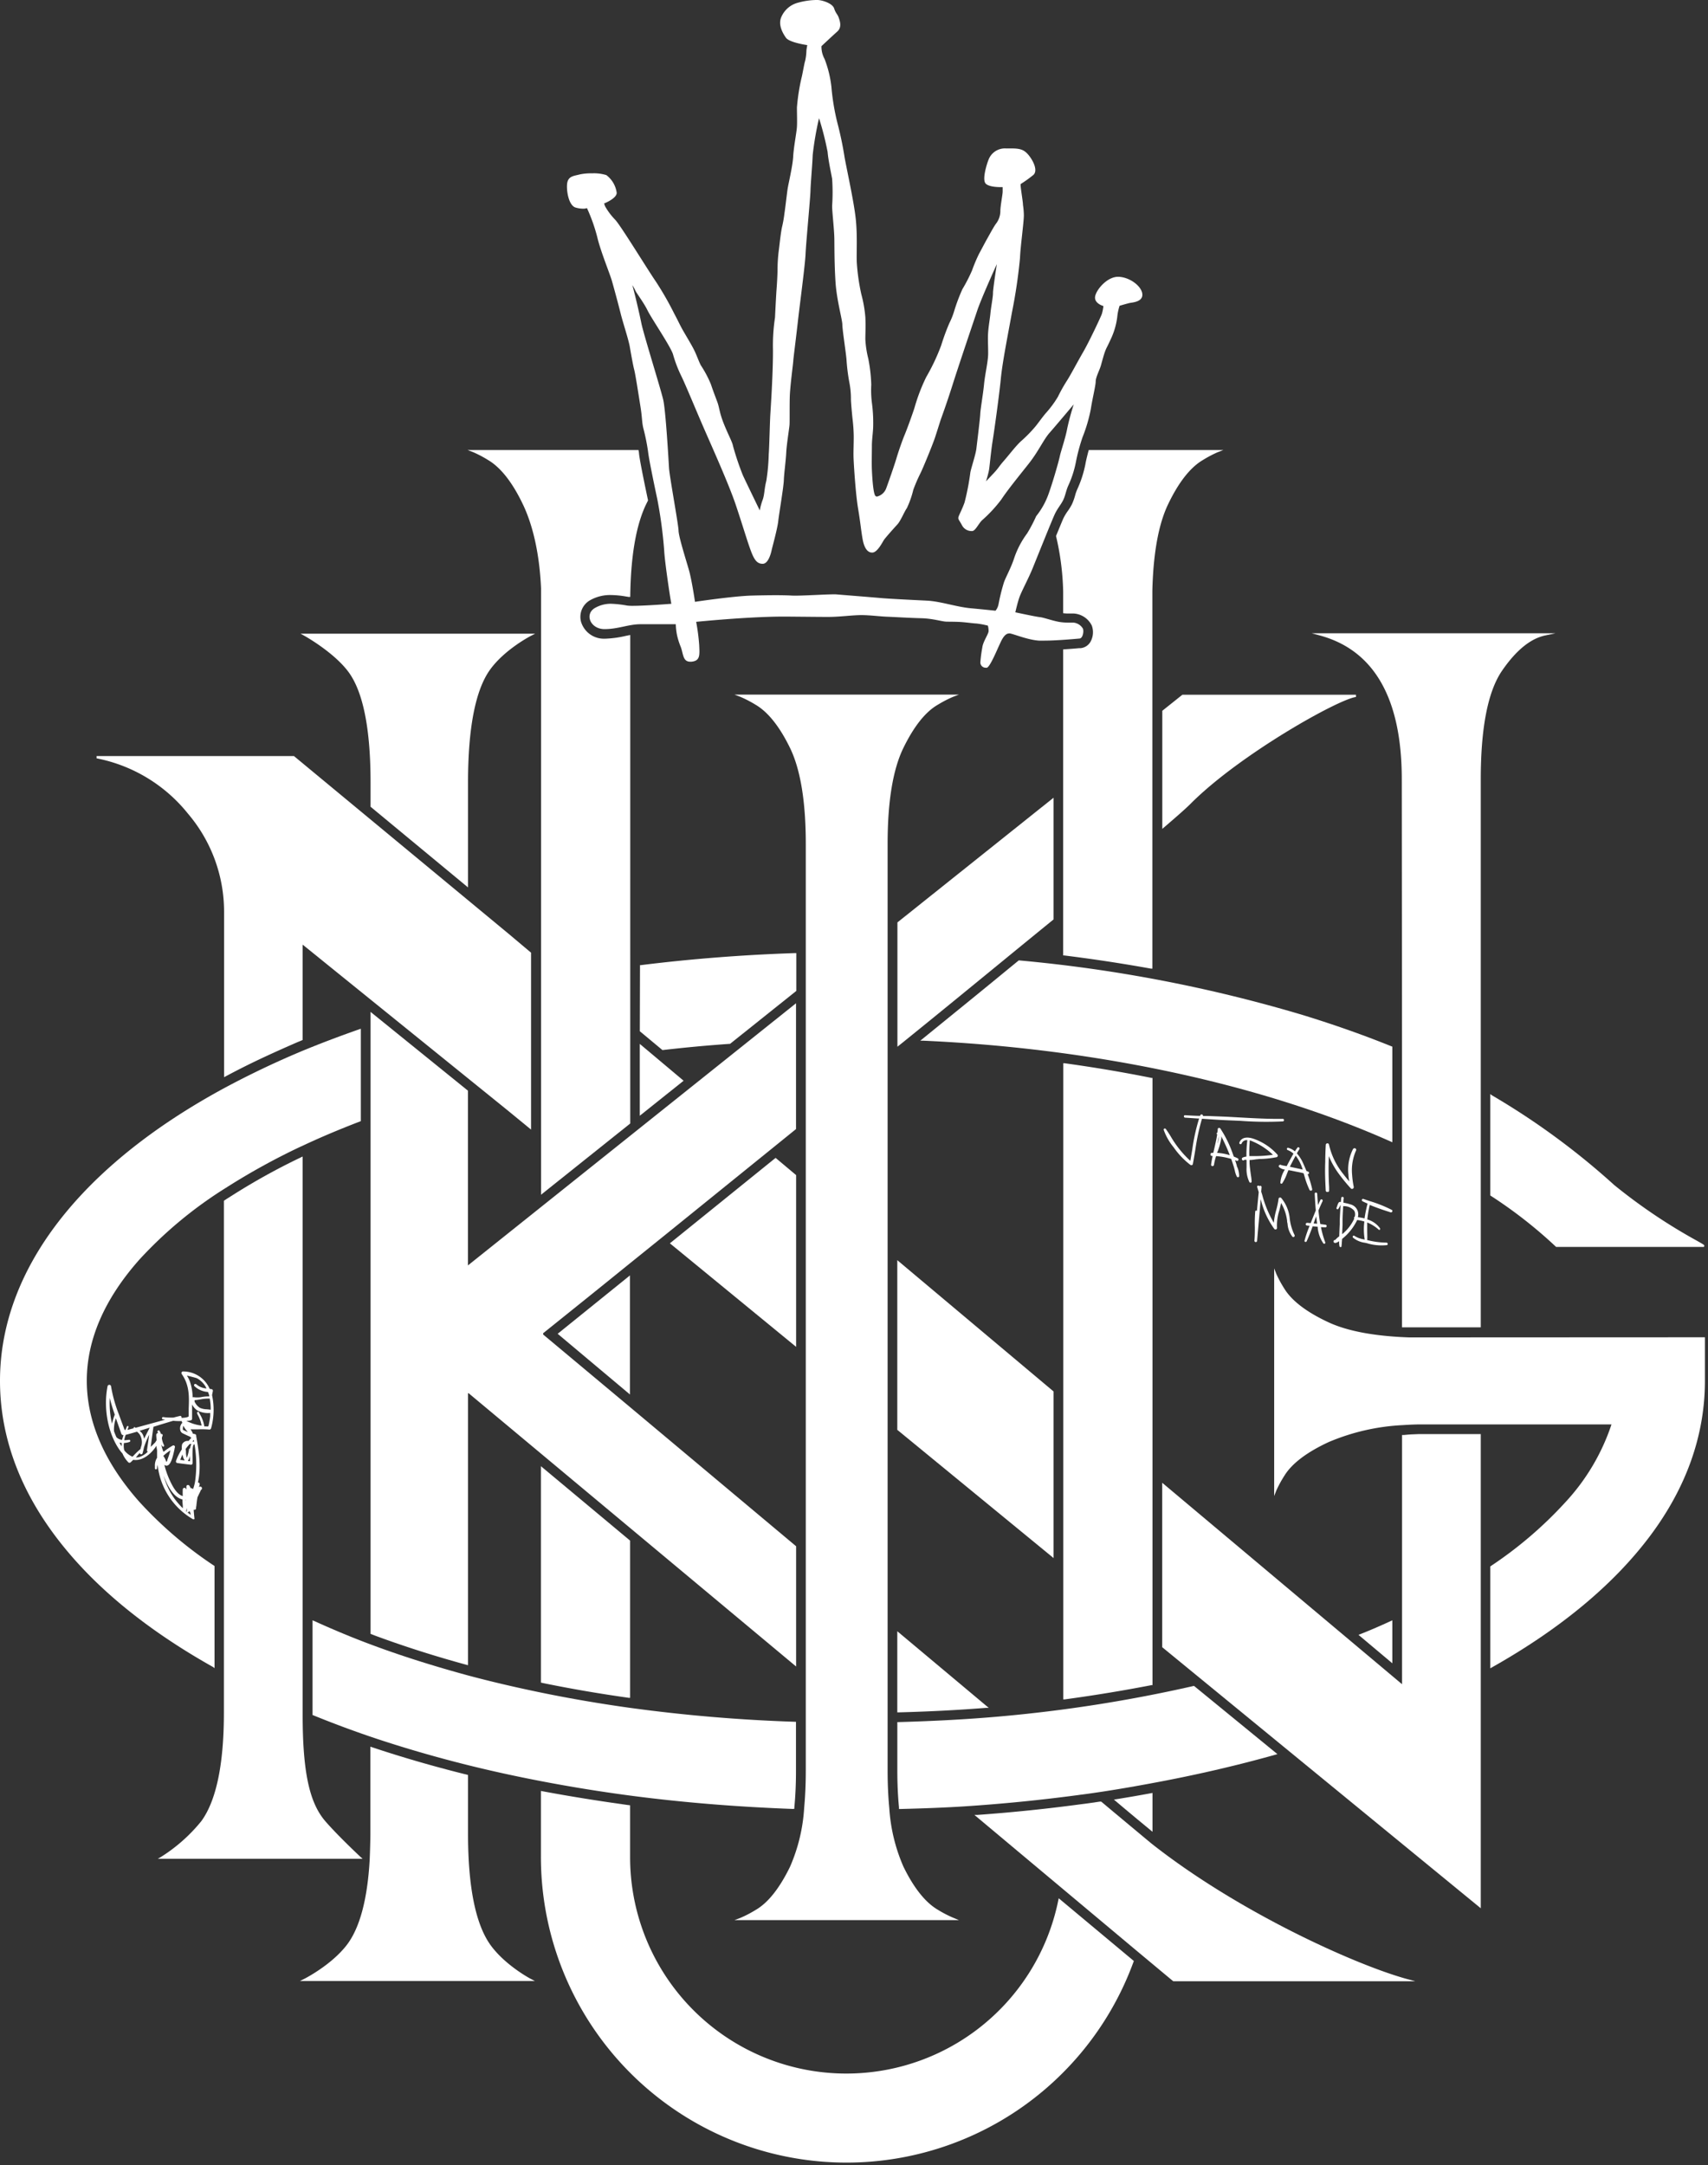 <svg width="378" height="479" fill="none" xmlns="http://www.w3.org/2000/svg"><rect width="100%" height="100%" fill="#333333" stroke="none"/><path d="M46.94 308.72v-.12c.06-.28.12-.57.17-.86a.36.36 0 0 0-.06-.25.334.334 0 0 0-.23-.14l-.41-.06a6.41 6.41 0 0 0-5.91-3.86.334.334 0 0 0-.29.16.41.41 0 0 0 0 .4c1.76 2.48 1.65 5.1 1.55 7.64v1.68s0 .07-.05.11c-.05.04-.45.27-1.55.28a.138.138 0 0 0 0-.07.298.298 0 0 0-.07-.29.259.259 0 0 0-.26-.07l-1 .25-.46.12c-.77 0-1.51 0-2.25-.12a.247.247 0 0 0-.243.136.245.245 0 0 0-.027.094.24.24 0 0 0 .18.27l.51.09-4.44 1.21-2.11.58-.1-.1a.181.181 0 0 0-.25 0 .199.199 0 0 0-.07.24h-.14l-1.12.3h-.1c.05-.15.11-.29.16-.43l.07-.17a.19.19 0 0 0-.11-.24.19.19 0 0 0-.142.007.187.187 0 0 0-.098.103l-.06.13-.28.67c-.16 0-.21-.13-.39-.63l-.54-1.45c-.17-.46-.34-.92-.5-1.38a30.824 30.824 0 0 1-1.74-6.21.382.382 0 0 0-.36-.35.402.402 0 0 0-.42.33c-1 5.11.2 10.94 3 14.52l.31.35c.303.728.745 1.39 1.3 1.95a.36.36 0 0 0 .49 0 7.55 7.55 0 0 0 .58-.56c2.06.34 4-1.33 5.15-3.11 0 .32.08.66.13 1v1.67c-.066.1-.126.203-.18.31a3.222 3.222 0 0 0-.3 1.54v.44a.234.234 0 0 0 .045.172.25.25 0 0 0 .069.06.238.238 0 0 0 .086.028.281.281 0 0 0 .29-.22v-.14c.025-.218.062-.435.11-.65a15.83 15.83 0 0 0 7.75 12 .27.27 0 0 0 .17.06.43.43 0 0 0 .16 0l.07-.05v-.2c-.08-.63-.13-1.29-.17-1.85h.13a.353.353 0 0 0 .273-.076.347.347 0 0 0 .127-.254c0-.12 0-.29.06-.49.05-.51.13-1.28.26-1.95.21-.46.43-.91.64-1.33a.788.788 0 0 0 .08-.27.36.36 0 0 0 .26-.36v-.05a.35.35 0 0 0-.34-.35.447.447 0 0 0-.32.13l.15-.55a.38.38 0 0 0-.25-.48h-.13c.77-3.29.22-7-.38-10.26a.44.44 0 0 0-.05-.3.39.39 0 0 0-.25-.16l-.45-.11a2.4 2.4 0 0 0-.4-.78c0-.05-.07-.1-.1-.16h1.63c.85-.038 1.702-.022 2.55.05a.391.391 0 0 0 .37-.3 15.35 15.35 0 0 0 .22-7.27Zm-20 10.53a6.6 6.6 0 0 0 0 .76l-.19-.3c-.11-.17-.21-.35-.31-.53.165.034.332.057.5.07Zm15.11 2.95v1.1l-.49-.08c.319-.418.5-.925.52-1.45-.03.2-.03.34-.03.43Zm-1.18.92-.8-.11h-.18c.14-.38.3-.8.49-1.23.064.477.23.934.49 1.34Zm1.19-2.65a.202.202 0 0 0-.22.16 8.873 8.873 0 0 1-.39 1.63 1.006 1.006 0 0 1-.11.26 5.001 5.001 0 0 1-.19-1.07.902.902 0 0 0 0-.18v-.14c0-.15-.05-.34-.07-.53.272-.403.584-.778.93-1.12h.34c-.153.318-.25.659-.29 1.01v-.02Zm.9-1.53H42.55l.36-.36c0 .14.05.28.07.42l-.02-.06Zm-.72-.71c-.18.19-.35.39-.52.58a1.358 1.358 0 0 0-1.42.75 3.583 3.583 0 0 0-.06 1.11 11.59 11.59 0 0 0-1.26 2.48.44.44 0 0 0 0 .37.363.363 0 0 0 .26.17c.84.12 1.68.22 2.49.32l.53.06a.3.3 0 0 0 .22-.06.47.47 0 0 0 .14-.29v-.78c0-.9-.11-3.3.35-3.37h.08c.436 2.537.5 5.124.19 7.68a8.767 8.767 0 0 1-.53 2.24.425.425 0 0 0-.29-.22.394.394 0 0 0-.21 0 5.042 5.042 0 0 0-.27-.52.41.41 0 0 0-.43-.19.331.331 0 0 0-.26.32v.69l-.15-.24a.33.33 0 0 0-.37-.14.372.372 0 0 0-.28.32c-.029.496-.029.994 0 1.49-1.45-.38-2.47-2.61-2.92-3.58a19.293 19.293 0 0 1-1.16-3.35.634.634 0 0 0 .36.19c1 .19 1.5-1.77 1.9-3.69 0-.16.06-.28.08-.35a.35.35 0 0 0-.13-.37.347.347 0 0 0-.39 0c-.701.403-1.37.862-2 1.37a5.709 5.709 0 0 1-.48-1.63c.07.144.154.282.25.41.036.037.083.06.135.065a.22.22 0 0 0 .225-.305 4.457 4.457 0 0 1-.49-1.51v-.19c.06-.15.11-.29.16-.44a.26.26 0 0 0-.13-.33.277.277 0 0 0-.11-.022.277.277 0 0 0-.11.022 2.822 2.822 0 0 0-.35-.73.189.189 0 0 0-.2-.09.24.24 0 0 0-.21.15.23.23 0 0 0 0 .24l.12.2h-.07a.42.42 0 0 0-.35.43c0 .37.05.75.09 1.12l-.31.51c-.35.36-.67.67-1 1 .16-1.24.36-2.8.59-4.36v-.08c1.2-.38 2.76-.86 4.37-1.33.638.06 1.28.08 1.92.06a.372.372 0 0 0 0 .12c0 .08.07.15.1.22v.06a.998.998 0 0 0-.22.27 1.794 1.794 0 0 0-.21 1.39.998.998 0 0 0 .57.67l.23.11c.44.21.89.43 1.35.61a.457.457 0 0 0 .34.24l-.16.13Zm-.89 16.26-.19-.16c.04-.045.068-.1.08-.16 0-.17.07-.34.11-.5.01.2.01.4 0 .6a.33.33 0 0 0 0 .22Zm-5.14-8c.24.64.5 1.24.78 1.82 1 2 2.11 3.14 3.38 3.44 0 .5.05 1 .09 1.48v.47a17.828 17.828 0 0 1-1.84-2.12 15.81 15.81 0 0 1-2.41-5.09Zm-.06-4.38a9.403 9.403 0 0 1 1.57-1.22 18.468 18.468 0 0 1-.68 2.07v.1c-.05.154-.125.299-.22.43v-.07a5.8 5.8 0 0 1-.24-.57 5.01 5.01 0 0 0-.43-.73v-.01Zm5 9.71c-.03.072-.058.145-.08.22v-.21l.08-.01Zm-.11-1c0 .06 0 .11.07.16h-.07v-.16Zm.63 3.72a.359.359 0 0 0 .21-.27c.036.076.076.149.12.22a.383.383 0 0 0 .09.09c.05.25.1.43.14.57-.27-.18-.54-.37-.81-.58a.362.362 0 0 0 .29 0l-.04-.03Zm-.78-18-.42-.2v-.06a2.65 2.65 0 0 1 .1-.84c.142.259.3.509.47.75.08.11.18.23.28.35.1.12.17.21.25.31l-.68-.31Zm-13.5 2.73a5.064 5.064 0 0 0 1.25-.23.26.26 0 0 0 .18-.31.238.238 0 0 0-.104-.146.238.238 0 0 0-.176-.034 7.101 7.101 0 0 1-1.05.09c.084-.399.19-.793.32-1.18.79-.2 1.58-.43 2.34-.65l.17-.05c.235.18.441.396.61.64.43.711.57 1.559.39 2.37-.091.272-.168.55-.23.83-.513.424-.997.882-1.45 1.37l-.25.25-.07.07a4.567 4.567 0 0 1-1.82-1.41 4.25 4.25 0 0 1-.07-1.62l-.04.01Zm5.51-2.94c-.34.65-.69 1.32-1 2a3.474 3.474 0 0 0-.33-1 2.123 2.123 0 0 0-.7-.76l2.25-.7-.22.46Zm-2.64 5.9c.22-.26.44-.52.67-.77a.31.31 0 0 0 .26.29.294.294 0 0 0 .228-.04.292.292 0 0 0 .132-.19c.13-.46.23-.87.3-1.25.31-.976.697-1.926 1.16-2.84-.16 1.22-.32 2.34-.48 3.4a.382.382 0 0 0 .17.37 4.715 4.715 0 0 1-1.73 1.12 2.123 2.123 0 0 1-.9.13l.19-.22Zm-2.94-4.66c-.117.328-.217.662-.3 1a1.998 1.998 0 0 1-1.26-.6c-.21-.48-.39-.92-.53-1.33a7.562 7.562 0 0 1 .42-2.86c.12.37.25.73.38 1.09.27.76.55 1.55.81 2.32a.505.505 0 0 0 .47.34l.01.04Zm14.61-2.08h.11-.11Zm1.85-3.11a.279.279 0 0 0-.15.36c.06.11.113.224.16.34.402.725.68 1.513.82 2.33a9.605 9.605 0 0 1-3.36-1.05c.34 0 .673-.04 1-.12a.34.34 0 0 0 .26-.33v-3.18c.25.503.617.938 1.07 1.27.89.51 1.92.723 2.94.61v.73a18.985 18.985 0 0 1-.36 2.05c-.06.24-.16.24-.52.2a3.405 3.405 0 0 0-.35 0h-.07a7.463 7.463 0 0 0-1-2.72c-.06-.12-.13-.24-.18-.35a.23.23 0 0 0-.26-.18v.04Zm-.37-6.11a.257.257 0 0 0-.293-.061.259.259 0 0 0-.087.061.29.29 0 0 0 0 .41 4.777 4.777 0 0 0 3 1.29c.12.3.2.53.27.75.005.08.005.16 0 .24a7.218 7.218 0 0 0-1.56.11 5.431 5.431 0 0 1-1.89.05.328.328 0 0 0-.22.05 11.098 11.098 0 0 0-.59-3.48 6.72 6.72 0 0 0-.68-1.34c.58.12 2.11.52 2.23.59a5 5 0 0 1 2.12 2.25 3.68 3.68 0 0 1-2.3-.96v.04Zm-.25 4.06a.74.74 0 0 1-.08-.56c.45 0 .91-.1 1.34-.17a8.83 8.83 0 0 1 2-.16c.154.814.224 1.642.21 2.47-.29-.06-.58-.08-.86-.11a3.872 3.872 0 0 1-1.54-.33 3 3 0 0 1-1.07-1.18v.04ZM25.39 313c-.25.651-.45 1.319-.6 2a19.602 19.602 0 0 1-.49-5.7c.31 1.35.74 2.64 1.09 3.66v.04Zm3.43 9.86s-.05 0-.17-.12c.053.034.11.061.17.08v.04ZM274.49 247.98c3.131.238 6.274.282 9.41.13a.291.291 0 0 0 .27-.3.29.29 0 0 0-.29-.27c-3.13.05-6.33-.13-9.42-.3l-2.75-.15c-1.48-.07-3-.12-4.44-.18h-1.05a.27.27 0 0 0-.19-.33.3.3 0 0 0-.39.17s0 .09-.05.13c-1.09 0-2.22-.08-3.33-.14a.23.23 0 0 0-.25.23.287.287 0 0 0 .26.31l2.72.18h.39a42.418 42.418 0 0 0-1.51 6.82c-.14.84-.28 1.7-.44 2.55a22.823 22.823 0 0 1-4.41-5.53c-.32-.5-.64-1-1-1.5a.284.284 0 0 0-.152-.111.283.283 0 0 0-.188.011.238.238 0 0 0-.13.3 12.668 12.668 0 0 0 2.15 3.79l.13.18a17.192 17.192 0 0 0 3.59 3.74.4.4 0 0 0 .23.08h.13a.344.344 0 0 0 .21-.24c.2-1.05.38-2.13.55-3.16a49.875 49.875 0 0 1 1.47-6.87c2.09.14 3.85.26 5.62.34l2.86.12Z" fill="#fff"/><path d="M273.71 257.85a21 21 0 0 0-.37-1.15l.37.13a.267.267 0 0 0 .35-.16.303.303 0 0 0 .013-.229.306.306 0 0 0-.153-.171 10.7 10.7 0 0 0-.87-.38l-.07-.2-.18-.5a25.444 25.444 0 0 0-2.73-5.52.341.341 0 0 0-.164-.107.344.344 0 0 0-.196-.003.27.27 0 0 0-.21.24c0 .27-.05.54-.09.82a.17.17 0 0 0-.117.046.176.176 0 0 0-.053.114.16.16 0 0 0 .007.058.163.163 0 0 0 .076.087.142.142 0 0 0 .057.015c-.16 1.1-.42 2.21-.67 3.29-.06.28-.13.55-.19.83h-.32a.343.343 0 0 0-.31.36.339.339 0 0 0 .33.34h.15c-.16.72-.26 1.33-.34 1.91a.295.295 0 0 0 .148.296c.035.019.073.03.112.034a.335.335 0 0 0 .337-.157.334.334 0 0 0 .043-.123c.1-.656.257-1.302.47-1.93a15.18 15.18 0 0 1 3.34.62c.22.627.43 1.267.63 1.92.06.21.11.42.16.63.088.468.239.923.45 1.35a.297.297 0 0 0 .105.109c.044.026.094.04.145.041h.07a.26.26 0 0 0 .2-.24 5.202 5.202 0 0 0-.38-1.92c-.1-.15-.15-.3-.15-.45Zm-4.23-3.08c.345-.905.609-1.839.79-2.79a1.727 1.727 0 0 0 0-.6 40.352 40.352 0 0 1 1.86 4.11v.08a11.604 11.604 0 0 0-2.79-.5l.14-.3Zm.5-3.95-.06-.05.06.05Zm-.58 2.41c.12-.6.24-1.21.38-1.81a5.182 5.182 0 0 1-.42 1.81h.04ZM294.09 255.8a18.332 18.332 0 0 0 2.28 4 36.796 36.796 0 0 0 2.58 3.13.363.363 0 0 0 .43.08.397.397 0 0 0 .22-.43 19.102 19.102 0 0 1-.36-2.64c-.18-1.845.12-3.705.87-5.4a.326.326 0 0 0 .02-.257.332.332 0 0 0-.17-.193.394.394 0 0 0-.298-.03.383.383 0 0 0-.232.19 9.998 9.998 0 0 0-1 5.67c0 .46.09.94.17 1.45-.51-.58-.95-1.13-1.35-1.66a15.827 15.827 0 0 1-3.13-6.48.331.331 0 0 0-.36-.27.358.358 0 0 0-.35.33c-.07 1.2-.11 2.47-.12 3.88-.09 2.11 0 4.23.11 6.21a.347.347 0 0 0 .19.32.358.358 0 0 0 .2 0c.069.02.141.02.21 0a.34.34 0 0 0 .15-.31v-.74a68.646 68.646 0 0 1-.06-6.85ZM308.02 267.69a28.832 28.832 0 0 0-4.88-1.95l-1.4-.47a.24.24 0 0 0-.32.14.268.268 0 0 0-.018.202c.02.068.066.124.128.158.37.19.76.36 1.13.53a28.892 28.892 0 0 0-.67 3.27 12.83 12.83 0 0 0-1.48-.27 2.27 2.27 0 0 0-1.67-2.84c-.5-.162-1.011-.286-1.53-.37 0-.32 0-.64.07-1a.257.257 0 0 0-.065-.193.258.258 0 0 0-.185-.087.264.264 0 0 0-.108.01.25.25 0 0 0-.095.051.262.262 0 0 0-.097.189c0 .25-.05.5-.07.75v.12h-.22c-.29-.05-.47.46-.67 1.08-.027.062-.05.125-.07.19a.24.24 0 0 0 .09.32.227.227 0 0 0 .3-.07c.182-.254.333-.53.45-.82h.05c-.08 1.11-.14 2.24-.19 3.34v.93c-.05.87-.08 1.77-.11 2.63-.335.24-.64.519-.91.83a.24.24 0 0 0-.29.11.341.341 0 0 0 0 .4.443.443 0 0 0 .48.1c.254-.075.491-.198.7-.36-.025.382.002.765.08 1.14a.24.24 0 0 0 .23.17.22.22 0 0 0 .22-.16.752.752 0 0 0 0-.15.417.417 0 0 0 0-.05l.05-.37c0-.36.06-.73.07-1.06v-.05h.06l.17-.16a11.773 11.773 0 0 0 3.11-4 9.576 9.576 0 0 1 1.59.34c-.17 1.33-.143 2.678.08 4l-.25-.06a5.347 5.347 0 0 1-2-.75.242.242 0 0 0-.262-.052.242.242 0 0 0-.078.052.28.28 0 0 0 0 .38 5.168 5.168 0 0 0 2.65 1.13l.47.11c1.411.426 2.894.565 4.36.41a.241.241 0 0 0 .2-.27.288.288 0 0 0-.28-.28 17.857 17.857 0 0 1-4.26-.57c.05-.66 0-1.34 0-2v-1.89a8.5 8.5 0 0 1 2.54 1.59.198.198 0 0 0 .135.052c.05 0 .098-.018.135-.052a.25.25 0 0 0 0-.33 5.165 5.165 0 0 0-2.79-1.93c.112-1.084.293-2.159.54-3.22 1.31.55 2.78 1.07 4.63 1.65.064.02.133.016.194-.011a.275.275 0 0 0 .136-.139.257.257 0 0 0 .051-.214.262.262 0 0 0-.131-.176Zm-8.31 1.93a9.615 9.615 0 0 1-2.25 3.08 4.358 4.358 0 0 1-.42.36c0-.68.06-1.36.08-2v-.9c0-1.08.08-2.2.14-3.3h.28a3.001 3.001 0 0 1 2.16 1 1.686 1.686 0 0 1 .11 1.36.243.243 0 0 0-.13.11.283.283 0 0 0 .03.29ZM293.37 270.97l-1.17-.15c-.17-.91-.3-1.89-.41-3 .33-.8.62-1.46.91-2.06a.285.285 0 0 0 .03-.107.29.29 0 0 0-.071-.206.279.279 0 0 0-.089-.067.258.258 0 0 0-.097-.032.25.25 0 0 0-.102.011.25.25 0 0 0-.151.131c-.17.34-.35.7-.53 1.12-.07-.78-.12-1.56-.17-2.32v-.15a.305.305 0 0 0-.098-.206.308.308 0 0 0-.212-.084.272.272 0 0 0-.101.024.273.273 0 0 0-.084.063.257.257 0 0 0-.065.193c.06 1.23.14 2.47.24 3.67l-.86 2.13-.27.68-.76-.06a.299.299 0 0 0-.299.164.295.295 0 0 0-.031.116.304.304 0 0 0 .011.116.308.308 0 0 0 .056.102.292.292 0 0 0 .203.102l.51.05h.08a24.189 24.189 0 0 0-1.13 3.29.229.229 0 0 0 .15.28.248.248 0 0 0 .31-.13c.47-1 .88-2.08 1.34-3.32l1.1.09a7.287 7.287 0 0 0 1.26 3.68.227.227 0 0 0 .17.08.222.222 0 0 0 .13 0 .262.262 0 0 0 .12-.31 21.506 21.506 0 0 1-.95-3.36l1 .05a.248.248 0 0 0 .25-.23.27.27 0 0 0-.22-.35Zm-1.88-.22-.78-.07.13-.35.45-1.21c.05.44.1.84.15 1.22.02.15.03.26.05.41ZM276.54 257.37v-.72c.53 0 1.13-.11 1.57-.17.27 0 .49-.06.59-.06h.36a21.644 21.644 0 0 0 3.48-.4.308.308 0 0 0 .22-.21.332.332 0 0 0 0-.29 12.61 12.61 0 0 0-5-3.45c-1.74-.68-3-.44-3.45.67a.285.285 0 0 0 0 .29.292.292 0 0 0 .28.12.24.24 0 0 0 .2-.16 1.191 1.191 0 0 1 1.26-.73 26.064 26.064 0 0 0-.2 3.63c-.8.11-1 .3-1 .43a.339.339 0 0 0 .11.36.312.312 0 0 0 .4 0 .31.31 0 0 0 .09-.11c.14.04.285.06.43.06V258.31a6.49 6.49 0 0 0 .63 3.23c.026.04.061.073.103.096a.273.273 0 0 0 .137.034h.08a.232.232 0 0 0 .16-.25c0-.62-.13-1.25-.21-1.86-.08-.61-.2-1.45-.24-2.19Zm1.17-1.59h-1.22a30.11 30.11 0 0 1 .11-3.49 15.128 15.128 0 0 1 5.11 3.2 26.903 26.903 0 0 1-4 .29ZM285.44 269.68a8.373 8.373 0 0 0-1.87-4.61.369.369 0 0 0-.4-.1.3.3 0 0 0-.21.26c-.111.82-.278 1.632-.5 2.43a15.512 15.512 0 0 0-.55 2.88 24.403 24.403 0 0 1-2.57-6.2l-.22-.69.08-1a.29.29 0 0 0-.25-.3.26.26 0 0 0-.23.11.281.281 0 0 0-.422-.086.229.229 0 0 0-.068.256c.12.38.23.76.34 1.14-.13 1.32-.27 2.69-.4 4.16a.198.198 0 0 0-.094-.08.2.2 0 0 0-.276.17 30.911 30.911 0 0 0-.09 3.47c0 1 0 2-.09 3a.311.311 0 0 0 .076.216.314.314 0 0 0 .204.104.3.3 0 0 0 .31-.28l.16-1.86c.22-2.41.44-4.9.64-7.36a18.366 18.366 0 0 0 3 6.58.349.349 0 0 0 .57-.041.33.33 0 0 0 .04-.209 10.554 10.554 0 0 1 .52-3.84c.13-.54.28-1.09.38-1.64a10.233 10.233 0 0 1 1.33 3.94v.12c0 .17.07.35.1.54a5.217 5.217 0 0 0 1.09 2.87.27.27 0 0 0 .37 0 .313.313 0 0 0 .08-.4 11.226 11.226 0 0 1-1.05-3.55ZM289.8 263.24a.308.308 0 0 0 .29.19h.11a.291.291 0 0 0 .2-.34 22.09 22.09 0 0 0-1-3.3.294.294 0 0 0 .177-.047.286.286 0 0 0 .113-.143.279.279 0 0 0-.15-.36l-.41-.17c-.22-.55-.46-1.1-.73-1.7a8.242 8.242 0 0 0-1.39-2.19c.19-.32.37-.64.57-.95a.26.26 0 0 0-.1-.35.23.23 0 0 0-.088-.045.232.232 0 0 0-.191.027.242.242 0 0 0-.071.068c-.18.24-.36.51-.55.81a3.88 3.88 0 0 0-1.48-.79.224.224 0 0 0-.175.019.223.223 0 0 0-.105.141.271.271 0 0 0 .15.34c.478.18.916.452 1.29.8-.58 1-1.11 2-1.51 2.77l-.44-.1h-.13l-.42-.1h-.14a.276.276 0 0 0-.114-.092.28.28 0 0 0-.146-.018.352.352 0 0 0-.3.13.288.288 0 0 0 0 .36c.362.322.817.522 1.3.57a6.186 6.186 0 0 0-1 2.91.21.21 0 0 0 .16.2.23.23 0 0 0 .142 0 .236.236 0 0 0 .118-.08 9.878 9.878 0 0 0 1.07-2.19l.29-.72.58.1 1.2.25c.53.1 1.06.21 1.58.34.09.28.17.56.25.83.269.971.62 1.918 1.05 2.83Zm-1.5-4.47c-.47-.12-.95-.22-1.41-.32l-.7-.15-.73-.16c.44-.87.86-1.68 1.29-2.45a9.417 9.417 0 0 1 1.55 3.08ZM141.6 228.16l5 4.16h.11c4.66-.54 9.5-1 14.78-1.37h.08l14.56-11.63.1-.08v-8.37h-.26c-11.46.38-22.94 1.27-34.11 2.66h-.22l-.04 14.63ZM233.08 203.49l.09-.08v-26.92L198.71 204l-.1.08v27.51l1.95-1.57c7.43-6 14.68-11.95 21.44-17.48 3.873-3.173 7.567-6.19 11.08-9.05ZM219.38 99.69v-.12h-.34l.34.12ZM141.59 230.96v15.9l9.7-7.75-9.7-8.15ZM148.49 274.89l-.24.19 27.94 22.91v-38l-4.54-3.81-.56.45-22.6 18.26ZM123.65 294.91l-.23.19 16 13.43v-26.35l-.41.33-15.36 12.4ZM198.58 378.86h.26c6.87-.18 13.2-.51 19.37-1h.61l-20.24-16.95v17.95ZM282.71 388.1l-18.34-15-.1-.08h-.12a320.023 320.023 0 0 1-43.07 6.76c-6.88.61-14.16 1-22.24 1.23h-.25v10.78c0 2.8.12 5.51.36 8.05v.4h.23c5.6-.14 10.1-.32 14.16-.58 8.39-.54 16.93-1.39 25.38-2.52.3-.05.61-.08.92-.12l1.26-.17c4.22-.59 8.64-1.32 13.91-2.3 9.57-1.76 18.78-3.89 27.39-6.31l.51-.14ZM233.17 307.86l-34.59-29.05v37.54l34.59 28.37v-36.86ZM247.06 398.07l-.54.09.42.35c4 3.39 6.39 5.33 7.71 6.43l.41.34v-8.6l-.3.06c-2.61.48-5.13.92-7.7 1.33ZM329.82 242.07v22.42l.11.08a100.967 100.967 0 0 1 14.38 11.24l.07.07h32.73l.05-.19c.06-.23.06-.23-1.56-1.15a123.337 123.337 0 0 1-18.35-12.35 162.846 162.846 0 0 0-27.06-19.85l-.37-.27Z" fill="#fff"/><path d="m310.23 172.41.05 60.39v60.87h17.43V172.41c0-11.39 1.58-19.45 4.7-24 3.12-4.55 6.32-7.12 9.53-7.81l2.31-.49h-53.96l1.82.49c12.02 3.27 18.12 13.96 18.12 31.81ZM82.01 223.88v137.61l.16.06.43.17.49.19c6.33 2.34 13.12 4.51 20.17 6.43l.32.08V308.3l.1-.08 72.51 60.49V342.1l-.09-.07-36.74-30.77-19.15-16v-.29c5.45-4.38 12-9.62 19.15-15.42l7.36-5.93 23-18.6 6.45-5.22v-27.83l-72.61 58v-38.66l-21.55-17.43ZM235.6 235.24h-.28v140.75h.28c6.77-.91 13.25-2 19.26-3.16h.2V238.49h-.2c-6.25-1.26-12.73-2.35-19.26-3.25ZM47.48 369.07v-22.58l-.1-.08a88.808 88.808 0 0 1-16.53-14.12c-7.72-8.7-11.64-17.72-11.64-26.81s3.92-18.1 11.64-26.8a92.237 92.237 0 0 1 19.17-15.89 148.429 148.429 0 0 1 16.15-8.93l.37-.17.34-.15c3.83-1.81 8-3.58 12.82-5.43l.16-.07V227.6l-.33.12c-4.82 1.69-9 3.29-12.86 4.89-3 1.26-5.92 2.57-8.74 3.92-2.82 1.35-5.39 2.65-8.17 4.14C17.71 257.99 0 281.03 0 305.49c0 11.92 4.09 23.45 12.16 34.25s19.78 20.54 35 29.09l.32.24ZM234.22 420.4a47.863 47.863 0 0 1-51.734 38.128A47.858 47.858 0 0 1 139.45 410.8v-11.38l-.56-.07c-6.18-.86-12.53-1.86-18.88-3.05l-.3-.06v14.56a67.628 67.628 0 0 0 55.835 66.634 67.627 67.627 0 0 0 75.325-43.404l.06-.17-16.62-13.87-.09.41ZM108.46 430.2c-3.24-4.62-4.88-12.86-4.88-24.49v-13l-.87-.22c-7-1.75-13.89-3.75-20.41-5.93l-.33-.11v19.22c0 1.51-.1 4.34-.1 4.36l-.06 1.51c-.5 8.75-2.21 15.07-5.07 18.79-3.44 4.47-9.35 7.46-9.41 7.49l-.95.47h52l-.91-.47c-.01.01-5.76-3.03-9.01-7.62Z" fill="#fff"/><path d="M120.44 372.43c6.08 1.24 12.38 2.32 18.73 3.21h.28v-34.78l-19.74-16.47v47.88l.73.16ZM254.96 407.98c-.45-.36-4.21-3.49-11.17-9.31l-.09-.07h-.27l-2.19.32c-.44.07-2.2.29-2.2.29-7.43 1-15.09 1.79-22.77 2.34h-.62l35.77 29.94 8.23 6.86h53.56l-1.8-.49c-11.42-3.13-37.26-14.77-56.45-29.88ZM311.91 295.9c-7.67-.26-13.68-1.39-17.87-3.33-4.85-2.25-8.14-4.76-9.79-7.44a25.527 25.527 0 0 1-1.78-3.27l-.48-1.23v50.36l.48-1.23a25.474 25.474 0 0 1 1.78-3.26c1.64-2.68 4.94-5.19 9.79-7.44a47.85 47.85 0 0 1 16.51-3.76 65 65 0 0 1 3.39-.15h42.7a47.085 47.085 0 0 1-10.17 17.18 88.928 88.928 0 0 1-16.54 14.16l-.11.08v22.54l.37-.21c15.18-8.55 26.95-18.34 35-29.09s12.13-22.32 12.13-34.32v-9.62l-65.41.03Z" fill="#fff"/><path d="M310.71 317.49h-.42v55.14l-53.08-44.57v36.38l70.5 57.76V317.29h-13.78c-1.07.03-2.16.08-3.22.2Z" fill="#fff"/><path d="M307.78 358.66c-2.18 1-4.45 2-6.75 2.9l-.38.15 7.49 6.29v-9.51l-.36.17ZM79.76 410.82c-.05-.05-5.06-4.74-7.78-7.9-3.52-4.09-5-10.93-5-23.59V255.88l-.36.17a145.331 145.331 0 0 0-15.48 8.59l-1 .63-.59.39v113.32c0 11.38-1.7 19.44-5 23.95a36.425 36.425 0 0 1-8.84 7.86l-.78.46h45.32l-.49-.43ZM308.14 252.72v-21.15l-.16-.06c-6.24-2.52-12.65-4.78-19.6-6.92a320.448 320.448 0 0 0-62.82-12.1h-.1l-2.13 1.74c-6.07 5-12.52 10.22-19.15 15.61l-.51.41h.66c38.22 1.71 75 9.63 103.46 22.32l.35.15ZM41.59 180.01a33.45 33.45 0 0 1 8 21.66v36.65l.37-.19c2.55-1.36 4.84-2.51 7-3.54 2.86-1.36 5.83-2.69 8.84-4l.61-.25.57-.24V209l45.33 36.64 5.22 4.28v-39.14l-4.9-4.12-47.5-39.32-.07-.06H21.38v.5a34.347 34.347 0 0 1 20.21 12.23ZM300.09 154.21v-.5h-38.42l-.07.06-4.27 3.41-.1.08v26.13l.42-.36c3.12-2.67 5.09-4.42 6-5.36 10.93-10.87 32.55-22.97 36.44-23.46Z" fill="#fff"/><path d="M69.17 358.49v20.95l.15.06a231.4 231.4 0 0 0 12.86 4.8c6.69 2.26 13.78 4.33 21.09 6.16 5.24 1.31 10.84 2.54 16.65 3.65 6.37 1.22 12.84 2.27 19.25 3.12 11.66 1.55 23.9 2.54 36.38 3l.25-.05v-.32c.24-2.53.36-5.23.36-8v-10.92h-.24a354.673 354.673 0 0 1-36.71-3.11c-6.43-.9-12.89-2-19.23-3.3-5.81-1.19-11.4-2.5-16.62-3.9-7.31-2-14.39-4.21-21-6.68-4.11-1.52-8.31-3.26-12.83-5.31l-.36-.15Z" fill="#fff"/><path d="M210.92 424.28a25.143 25.143 0 0 1-3.35-1.74c-2.76-1.61-5.33-4.83-7.64-9.57a38.353 38.353 0 0 1-3.12-12.93c-.25-2.61-.37-5.38-.37-8.25V186.66c0-9.3 1.17-16.43 3.49-21.18 2.32-4.75 4.88-8 7.64-9.57a25.747 25.747 0 0 1 3.36-1.74l1.29-.49h-49.67l1.29.49a25.747 25.747 0 0 1 3.36 1.74c2.76 1.61 5.33 4.83 7.64 9.57 2.31 4.74 3.49 11.88 3.49 21.18v205.13c0 2.86-.12 5.62-.36 8.23a38.163 38.163 0 0 1-3.13 13c-2.31 4.74-4.88 8-7.64 9.57a25.143 25.143 0 0 1-3.35 1.74l-1.3.49h49.67l-1.3-.54ZM77.13 148.68c3.24 4.39 4.88 12.63 4.88 24.48v5.33l21.57 17.85v-23.18c0-12.09 1.64-20.51 4.88-25 3.24-4.49 9-7.46 9.06-7.49l.92-.47H66.51l.85.47c.06.02 6.55 3.65 9.77 8.01Z" fill="#fff"/><path d="M108.1 101.83c2.75 1.65 5.33 4.94 7.64 9.79 2.3 4.82 3.67 11.22 4 18.49v134.22l19.65-15.69.09-.07V140.49l-1 .2c-1.499.359-3.03.567-4.57.62h-.07a5.277 5.277 0 0 1-5.25-3.74 4.228 4.228 0 0 1 2.15-4.85 8.996 8.996 0 0 1 4.49-1.07c1.1.02 2.197.127 3.28.32l.62.1h.35c.1-8.92 1.27-15.8 3.49-20.45.15-.31.3-.6.45-.9-.69-3.27-1.84-8.8-2-10.38 0-.22-.07-.49-.11-.77h-37.83l1.26.48a26.118 26.118 0 0 1 3.36 1.78ZM240.21 102.7a24.845 24.845 0 0 1-1.78 5.52 8.879 8.879 0 0 0-.51 1.45 12.499 12.499 0 0 1-.67 1.86 11.327 11.327 0 0 1-1 1.62 11.534 11.534 0 0 0-.93 1.57c-.22.49-.86 2.05-1.61 3.87a59.018 59.018 0 0 1 1.58 12.25v4.83c.332.043.666.067 1 .07H237.63a4.779 4.779 0 0 1 4 2.67 4.341 4.341 0 0 1-.32 3.63 2.851 2.851 0 0 1-2.2 1.37h-.31c-.65.06-2 .17-3.51.27v67.71h.22c6.44.8 12.91 1.78 19.22 2.92h.3v-83.63c.2-8.25 1.36-14.66 3.46-19.06 2.31-4.84 4.88-8.14 7.64-9.79a26.118 26.118 0 0 1 3.36-1.78l1.26-.48h-29.8c-.31 1.13-.62 2.42-.74 3.13Z" fill="#fff"/><path d="M252.81 65.05c-.16-1.74-2.78-3.74-5.29-3.81h-.09c-2.48 0-4.94 3-5.08 4.47-.14 1.47 1.85 2 1.85 2a9.66 9.66 0 0 1-.35 1.75c-.24.69-2.78 6.09-4.1 8.37-1.32 2.28-2.93 5.36-3.68 6.48a36.655 36.655 0 0 0-1.95 3.49 22.82 22.82 0 0 1-2.61 3.54c-.74.83-2 2.63-2.53 3.22a30.205 30.205 0 0 1-2.79 2.85c-1.19 1-2.76 3.1-4 4.52-1.24 1.42-1 1.37-2.2 2.69l-1.77 1.87s.51-1.64.66-2.51c.15-.87.4-3.9.8-6.42s1.46-10.1 1.82-13.82c.36-3.72 1.63-10 2.47-14.69a116.152 116.152 0 0 0 1.77-12c.07-2.26.85-7.9.85-9.39a16.112 16.112 0 0 0-.19-2.29c0-.83-.68-4.55-.5-4.66a27.628 27.628 0 0 0 2.79-2c1.12-1-.13-3.38-1.23-4.61-.91-1-1.75-1.26-3.64-1.26h-1.2a3.87 3.87 0 0 0-3.85 2.51c-.29.69-1.53 4.44-.59 5.31.71.66 2.45.74 3.27.74h.45v1c0 .64-.54 3.32-.51 4.41a4.64 4.64 0 0 1-1 2.73c-.49.67-1.29 2.17-1.9 3.25-.61 1.08-1.48 2.77-1.81 3.35a34.498 34.498 0 0 0-1.55 3.68 35.855 35.855 0 0 1-2.14 4.16 40.339 40.339 0 0 0-1.82 4.84c-.279.93-.641 1.834-1.08 2.7a50.684 50.684 0 0 0-1.8 4.91 45.244 45.244 0 0 1-3.31 7 40.542 40.542 0 0 0-2.6 6.82c-.62 1.89-1.69 4.81-2.16 5.93-.47 1.12-1.32 3.51-1.83 5.23-.51 1.72-1.89 5.64-2.29 6.7a2.898 2.898 0 0 1-2 1.75.461.461 0 0 1-.21-.041.458.458 0 0 1-.17-.129c-.49-.61-.69-4.2-.76-5.69-.07-1.49 0-4 0-5.43 0-1.43.29-3.09.29-4.54a33.308 33.308 0 0 0-.29-4.92 22.657 22.657 0 0 1-.14-4 34.431 34.431 0 0 0-.66-5.77 22.167 22.167 0 0 1-.65-4.27c0-1.2.1-3 0-4.91a28.195 28.195 0 0 0-.89-5.06 45.774 45.774 0 0 1-1-7c-.11-2.07.18-6-.25-9.82-.43-3.82-1.86-10.26-2.44-13.39a76.707 76.707 0 0 0-1.6-7.68 50.494 50.494 0 0 1-1.33-8 24.672 24.672 0 0 0-1.51-6.16 5.586 5.586 0 0 1-.69-2.84c.15-.14 2.42-2.27 3.5-3.23s.57-2.35.31-3.1c-.26-.75-.65-.91-1-2C184.26.79 182.2.08 181 0h-.44c-1.354.035-2.698.24-4 .61a5.504 5.504 0 0 0-3.54 2.93c-.94 1.78.15 3.71.91 4.8.76 1.09 4.73 1.64 4.73 1.64s-.16.83-.19 1.2a11.69 11.69 0 0 1-.28 2.29c-.19.51-.59 3-.82 3.82a45.02 45.02 0 0 0-1 6.48c0 1.46.07 3.06 0 4.29s-.72 4.48-.83 6.59c-.11 2.11-1.09 6.11-1.25 7.25-.16 1.14-.54 4.43-.68 5.27a26.223 26.223 0 0 1-.47 2.77c-.33 1.31-.57 3.8-.75 5.21a34.015 34.015 0 0 0-.31 4.29c0 1.46-.17 4-.23 4.71s-.24 4.15-.33 6.08a41.452 41.452 0 0 0-.45 7.29c0 5.42-.49 12.52-.59 14.23-.1 1.71-.24 7.56-.35 8.76a45.12 45.12 0 0 1-.53 5.86c-.48 1.88-.38 3-.81 4.21a12.948 12.948 0 0 0-.64 2.36s-3.26-6.71-3.75-7.8a61.103 61.103 0 0 1-2.18-6.48c-.15-.87-1-2.35-2-4.83s-1-3.6-1.44-4.81c-.23-.66-.89-2.31-1.45-4a24.729 24.729 0 0 0-2.21-4.17c-.43-.76-1-2.47-1.62-3.64-.52-1-1.33-2.35-2.18-3.81-.85-1.46-1.15-2.23-2.14-4.08a69.276 69.276 0 0 0-4.08-7.1c-1.92-2.8-7.61-12.13-8.93-13.58a14.509 14.509 0 0 1-2.26-3l-.22-.62s2.86-1.12 2.79-2.39a5.887 5.887 0 0 0-2.29-3.89 9.36 9.36 0 0 0-3.19-.39 11.893 11.893 0 0 0-2.64.23c-1.24.33-2.38.35-2.76 1.61-.38 1.26.09 5.24 1.79 5.73.526.156 1.071.24 1.62.25.302.014.604-.03.89-.13a38.137 38.137 0 0 1 2.28 6.42c.69 3 2.78 8.09 3.22 9.61.44 1.52 1.45 5.25 1.94 7.23.49 1.98 1.6 5.3 2 7.2 0 0 .7 4.11 1 5.23.3 1.12 1 5.73 1.4 8.22.4 2.49.3 3.37.63 4.77a46.409 46.409 0 0 1 1.07 5.3c.15 1.45 1.31 7.08 2 10.28a99.143 99.143 0 0 1 1.55 11.46c.1 2.18 1 8.24 1.22 9.65.22 1.41.36 2.18.36 2.18s-5.71.45-8.54.45a9.518 9.518 0 0 1-1.24-.06 24.182 24.182 0 0 0-3.6-.4 7.004 7.004 0 0 0-3.48.91c-2.42 1.35-1.08 4.7 2.08 4.7 3 0 5.33-1.08 7.93-1.08h7.84c.021.851.121 1.698.3 2.53.196.851.463 1.684.8 2.49.58 1.56.45 3.27 2.09 3.27h.27c1.93-.19 1.83-1.39 1.72-3.68a44.886 44.886 0 0 0-.67-5.14s11.44-1.16 19.33-1.16h.69c7.9.07 7.1.07 9.39.07 2.29 0 5.24-.4 7.13-.4 1.89 0 4.13.3 5.77.36 1.64.06 4.79.26 7.48.33 2.69.07 4.57.74 5.63.76 1.06.02 2.37 0 3.69.12 1.32.12 2.14.25 2.94.29.846.1 1.685.257 2.51.47.111.404.162.822.15 1.24 0 .58-1.24 2.34-1.38 3.57a32.579 32.579 0 0 0-.43 3.22c-.017.16 0 .323.05.476a1.162 1.162 0 0 0 1.09.804c.099.015.201.015.3 0 .7-.17 2.33-4.14 2.7-4.9.37-.76 1.07-2.68 2.21-2.68a.885.885 0 0 1 .23 0c1.27.29 3.92 1.4 6.35 1.59h1.26c2.75 0 7-.4 7.74-.46.74-.06 1-1.53.77-2.19a2.778 2.778 0 0 0-.895-.922 2.778 2.778 0 0 0-1.215-.418h-1.34a11.756 11.756 0 0 1-1.59-.12c-1.52-.22-3.59-1-4.5-1.09-.91-.09-5.34-1.05-5.34-1.05h-.09c.18-.78.57-2.41.92-3.38.47-1.31 2-4.13 2.91-6.37.91-2.24 4.26-10.59 4.88-11.93.62-1.34 1.42-2.19 1.91-3.22.49-1.03.62-2.16 1.18-3.32a22.682 22.682 0 0 0 1.6-5c.365-1.879.859-3.73 1.48-5.54a33.925 33.925 0 0 0 1.84-6.29c.36-2.33 1.07-5.15 1.07-6.06 0-.91.88-2.54 1.15-3.51.27-.97.67-2.44.9-3.05.37-1 .37-.77 1.28-2.77a16.115 16.115 0 0 0 1.45-5c.083-.816.254-1.62.51-2.4 0 0 1.68-.5 2.26-.62.58-.12 2.93-.23 2.77-1.98Zm-16.61 29.7c-.4 2.19-1.41 5.06-1.64 6.15-.23 1.09-1.38 5.21-2.47 8.3a16.983 16.983 0 0 1-2.77 5 33.771 33.771 0 0 1-2 3.81 19.743 19.743 0 0 0-2.88 5.5c-.69 2.14-1.89 4.25-2.27 5.38a44.399 44.399 0 0 0-1.18 4.77 3.254 3.254 0 0 1-.67 1.46c-1.91-.2-4-.41-5.45-.54-3.24-.3-6.69-1.54-9.75-1.69-3.06-.15-8.26-.4-10.26-.58-2-.18-8.45-.69-9.72-.8-1.27-.11-8 .37-9.9.26-1.9-.11-4.73-.11-8.84 0-4.11.11-12.59 1.38-12.59 1.38s-.69-4.69-1.31-6.91c-.62-2.22-2.29-7.39-2.33-8.84-.04-1.45-2-12-2.11-13.87-.11-1.87-.73-12.66-1.28-15.07s-4.33-14.44-4.84-16.95c-.51-2.51-1.52-6.76-2-8.44.238.37.452.753.64 1.15.15.46 1.87 2.69 2.72 4.44.85 1.75 5.12 8 5.65 9.75a28.386 28.386 0 0 0 1.85 4.83c.92 1.87 3.41 7.93 5.16 11.93s5.39 12.11 6.87 16.52c1.48 4.41 2.38 7.5 3.18 9.73.8 2.23 1.41 3.33 2.79 3.32 1.38-.01 1.94-2.86 2-3.15.06-.29 1.26-4.66 1.43-6.26.17-1.6 1.18-7.47 1.24-9.07.06-1.6.44-4.25.53-6.09.09-1.84.68-5.43.73-6.19.05-.76 0-3.64.05-6s.75-7.49.78-8.12c.03-.63.53-4.4 1-8.57s1.62-12.69 1.72-15.11c.1-2.42 1.06-12.45 1.09-14 .03-1.55.41-5.67.49-7.9.306-2.735.774-5.45 1.4-8.13a66.235 66.235 0 0 1 1.9 7.47c.14 1.77.72 4.37 1 5.94a44.826 44.826 0 0 1 0 6c0 1.36.46 5.17.49 7.23.03 2.06 0 5.63.26 9.63.26 4 1.51 8.3 1.51 9.41 0 1.11.86 6.57.93 7.88.112 1.678.325 3.348.64 5 .231 1.21.342 2.439.33 3.67.05 1.38.35 4.25.35 4.25.16 1.298.25 2.603.27 3.91 0 1.8-.07 3.1-.05 4.39.02 1.29.44 8.13 1 11.5.56 3.37.63 4.63 1 6.77.37 2.14 1.16 3.13 2.23 3.05 1.07-.08 2.16-2.25 2.47-2.74.31-.49 2.26-2.67 3-3.47.74-.8 1.54-2.83 2.1-3.6a20.356 20.356 0 0 0 1.43-4.06 34.93 34.93 0 0 1 1.57-3.64c.56-1.1 2.74-6.41 3.26-8 .52-1.59.91-2.86 1.16-3.63.25-.77 1.24-3.35 2.73-8.05 1.49-4.7 4.52-13.61 5.43-16.34.91-2.73 4.34-10.29 4.34-10.29s-.87 5.61-.85 6.4c.02.79-.45 3.23-.56 4.43-.11 1.2-.4 2.77-.51 4.22-.11 1.45 0 2.8 0 4.66 0 1.86-.68 4.52-.91 6.88-.17 1.88-.81 5.62-.84 6.57-.03.95-.71 6.43-.86 7.7-.15 1.27-1.2 4.41-1.33 5.24a54.32 54.32 0 0 1-1.28 6.63c-.54 1.54-1.25 2.8-1.36 3.27-.11.47.19.66.77 1.75a2.385 2.385 0 0 0 2.26 1.31c.69 0 1.32-1.45 2.14-2.33a30.486 30.486 0 0 0 4.33-4.66c1.39-2.11 3.86-5.13 6.05-7.9 2.19-2.77 3.27-5.31 4.62-6.84 1.35-1.53 5.35-6.29 5.35-6.29a55.673 55.673 0 0 0-1.43 5.28Z" fill="#fff"/></svg>
